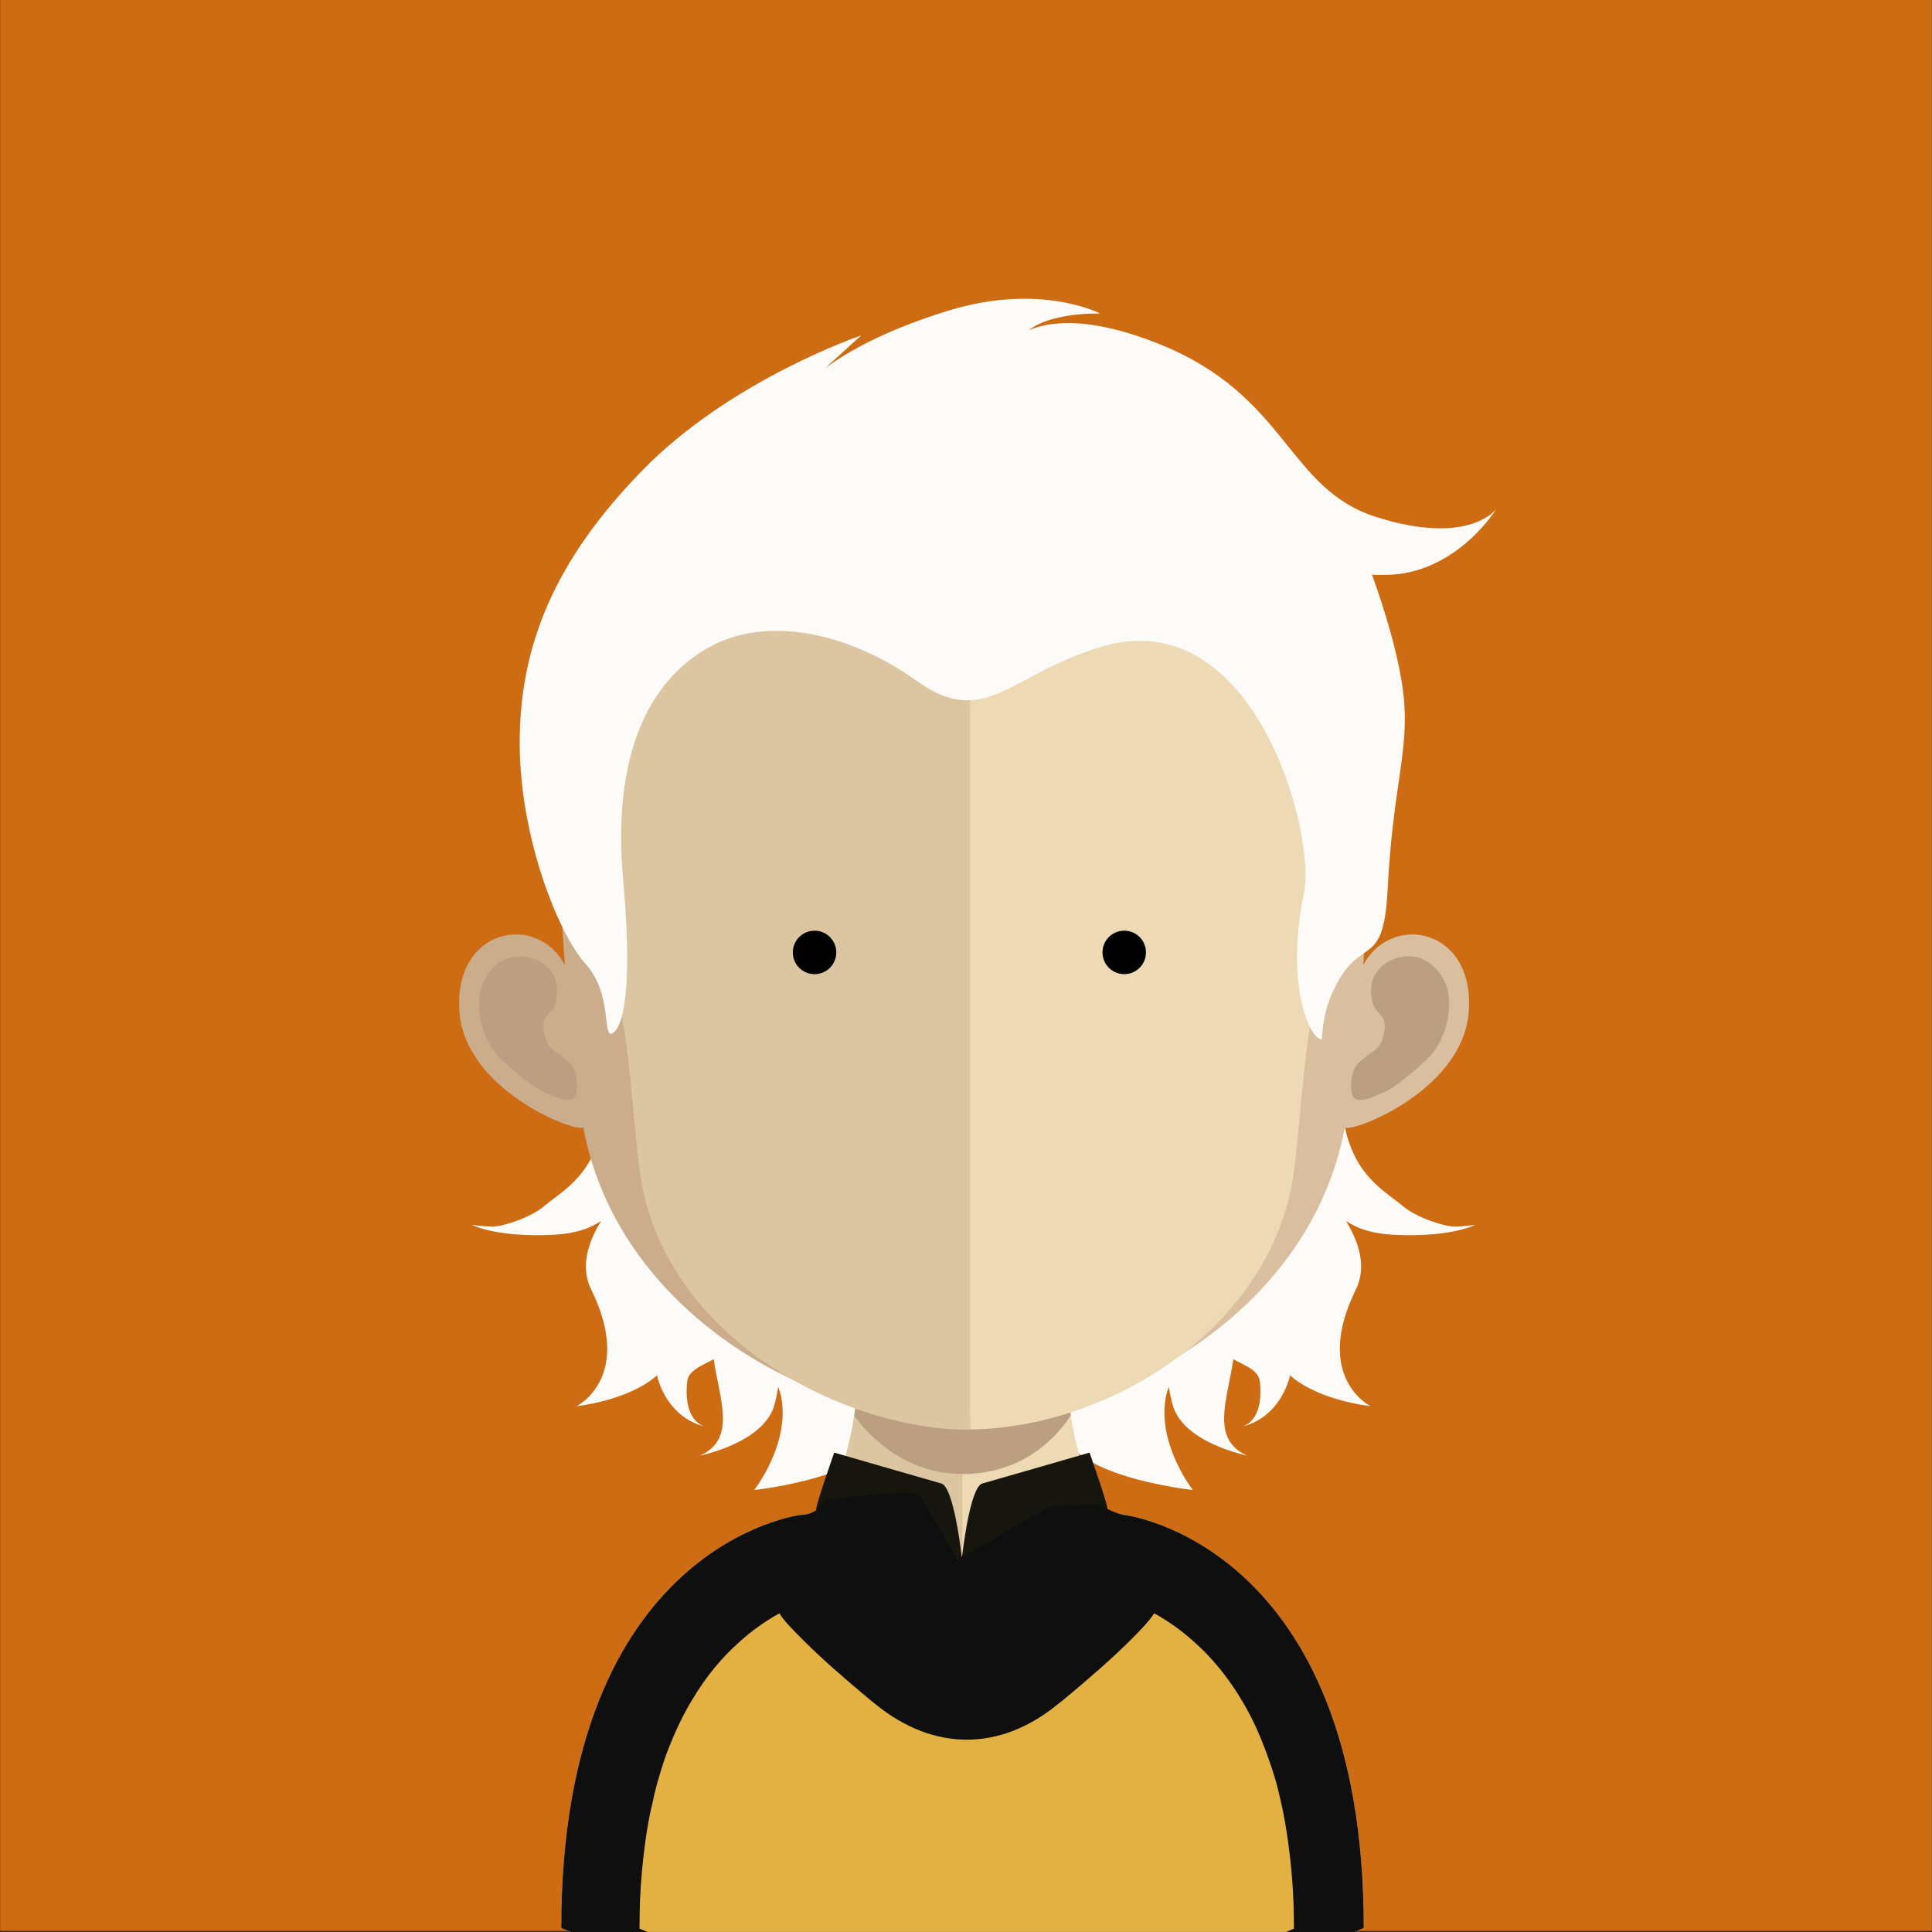 <?xml version="1.0" encoding="utf-8"?>
<!-- Generator: Adobe Illustrator 16.0.3, SVG Export Plug-In . SVG Version: 6.00 Build 0)  -->
<!DOCTYPE svg PUBLIC "-//W3C//DTD SVG 1.1//EN" "http://www.w3.org/Graphics/SVG/1.1/DTD/svg11.dtd">
<svg version="1.1" id="Layer_1" xmlns="http://www.w3.org/2000/svg" xmlns:xlink="http://www.w3.org/1999/xlink" x="0px" y="0px"
	 width="88.9px" height="88.9px" viewBox="0 0 88.9 88.9" enable-background="new 0 0 88.9 88.9" xml:space="preserve">
<rect x="0" y="0" width="88.9" height="88.9" fill="#333333" stroke="none"/>
<g>
	<rect x="0.007" y="-0.002" fill="#CD6C13" width="88.885" height="88.849"/>
	<path fill="#FDFBF8" d="M34.275,51.856c-0.363-0.27-6.974-4.336-6.974-4.336c0.45,2.531,0.789,3.568,0.129,5.283
		c-0.597,1.547-1.744,2.144-2.375,2.684c-0.637,0.545-1.925,0.952-2.375,0.952c-0.457,0-0.965-0.08-0.965-0.08
		s1.053,0.577,3.685,0.462c1.106-0.049,1.808-0.324,2.264-0.644c-0.521,0.841-1.012,2.04-0.462,3.155
		c1.989,4.047-0.664,5.369-0.664,5.369s2.352-0.234,3.7-1.418c0.006,0.027,0.003,0.069,0.012,0.096
		c0.597,2.025,2.177,2.25,2.177,2.25s-0.994-0.164-0.808-2.045c0.052-0.504,0.573-0.701,1.224-1.039
		c0.254,1.818,1.075,3.67-0.623,4.428c0,0,2.871-0.566,3.397-2.271c0.097-0.313,0.144-0.602,0.194-0.891
		c0.046,0.16,0.107,0.307,0.137,0.479c0.41,2.168-1.243,4.271-1.243,4.271s5.968-0.63,6.011-2.993
		c0.006-0.352,0.082-1.798,0.264-2.339s0.544-3.25,0.544-3.25S34.638,52.128,34.275,51.856"/>
	<path fill="#FDFBF8" d="M55.318,51.856c0.362-0.27,6.976-4.336,6.976-4.336c-0.453,2.531-0.793,3.568-0.131,5.283
		c0.6,1.547,1.743,2.144,2.375,2.684c0.637,0.545,1.926,0.952,2.375,0.952c0.456,0,0.965-0.08,0.965-0.08s-1.05,0.577-3.685,0.462
		c-1.106-0.049-1.808-0.324-2.261-0.644c0.517,0.841,1.009,2.04,0.459,3.155c-1.989,4.047,0.666,5.369,0.666,5.369
		s-2.352-0.234-3.703-1.418c-0.006,0.027,0,0.069-0.012,0.096c-0.597,2.025-2.174,2.25-2.174,2.25s0.995-0.164,0.805-2.045
		c-0.053-0.504-0.572-0.701-1.223-1.039c-0.254,1.818-1.076,3.67,0.627,4.428c0,0-2.875-0.566-3.399-2.271
		c-0.099-0.313-0.146-0.602-0.196-0.891c-0.046,0.16-0.107,0.307-0.137,0.479c-0.407,2.168,1.242,4.271,1.242,4.271
		s-5.963-0.63-6.01-2.993c-0.007-0.352-0.082-1.798-0.261-2.339c-0.185-0.541-0.547-3.25-0.547-3.25S54.955,52.128,55.318,51.856"/>
	<path fill="#DCC5A1" d="M44.262,55.931v32.972H26.272c-0.29-0.124-0.445-0.187-0.445-0.187c0-17.687,11.017-19.008,11.017-19.008
		c0.452,0,0.829-0.226,1.157-0.654c0.469-0.614,0.834-1.62,1.112-2.893c0.076-0.324,0.14-0.664,0.187-1.027
		c0.103-0.604,0.191-1.246,0.256-1.912c0.038-0.403,0.076-0.803,0.113-1.219c0.164-2.024,0.213-4.224,0.213-6.31
		C39.882,55.693,42.308,55.931,44.262,55.931"/>
	<path fill="#EDD9B4" d="M62.754,88.716c0,0-0.164,0.063-0.431,0.187H44.262V55.931h0.035c1.957,0,4.394-0.237,4.394-0.237
		c0,2.071,0.049,4.248,0.211,6.26c0.041,0.403,0.075,0.804,0.113,1.194c0.076,0.69,0.155,1.344,0.254,1.959v0.013
		c0.038,0.278,0.088,0.528,0.139,0.78c0.365,1.799,0.91,3.144,1.679,3.619c0.202,0.127,0.415,0.189,0.655,0.189
		C51.741,69.708,62.754,71.029,62.754,88.716"/>
	<path fill="#BC9F82" d="M49.272,65.11v0.013c-0.441,0.707-1.969,2.704-4.984,2.704h-0.027c-2.859-0.012-4.525-2.087-4.955-2.689
		c0.104-0.607,0.188-1.246,0.252-1.91c0.039-0.403,0.076-0.805,0.111-1.223c1.404,0.354,2.916,0.57,4.543,0.596h0.049
		c1.668-0.025,3.203-0.252,4.646-0.644c0.038,0.401,0.075,0.804,0.112,1.194C49.093,63.843,49.17,64.495,49.272,65.11"/>
	<rect x="39.307" y="61.957" fill="none" width="9.966" height="5.87"/>
	<path fill="#CCAD8B" d="M44.313,18.115C25.26,18.115,25.152,34.014,26,44.416c-1.307-2.465-5.174-1.702-4.855,2.177
		c0.304,3.746,5.765,5.682,5.689,5.246c1.562,8.56,10.53,13.502,17.479,13.502c0.047,0,0.1-0.006,0.146-0.006V18.118
		C44.413,18.118,44.36,18.115,44.313,18.115"/>
	<path fill="#BC9F82" d="M22.358,44.952c0.948-1.498,2.396-0.851,2.755-0.521c0.38,0.361,0.679,0.836,0.445,1.725
		c-0.132,0.5-0.661,0.538-0.529,1.293c0.14,0.854,0.535,0.909,0.763,1.104c0.218,0.188,0.5,0.34,0.643,0.698
		c0.135,0.361,0.157,0.746,0.082,1.072c-0.146,0.614-1.041,0.125-1.644-0.146c-0.394-0.178-1.655-1.239-1.971-1.598
		C22.101,47.682,21.732,45.952,22.358,44.952"/>
	<path fill="#D9BF9F" d="M44.407,18.115c19.058,0,19.166,15.899,18.317,26.301c1.308-2.465,5.174-1.702,4.856,2.177
		c-0.306,3.746-5.77,5.682-5.693,5.246c-1.562,8.56-10.527,13.502-17.48,13.502c-0.047,0-0.096-0.006-0.146-0.006V18.118
		C44.313,18.118,44.36,18.115,44.407,18.115"/>
	<path fill="#BC9F82" d="M66.363,44.952c-0.942-1.498-2.394-0.851-2.75-0.521c-0.38,0.361-0.678,0.836-0.45,1.725
		c0.137,0.5,0.661,0.538,0.532,1.293c-0.137,0.854-0.534,0.909-0.76,1.104c-0.224,0.188-0.503,0.34-0.642,0.698
		c-0.137,0.361-0.16,0.746-0.084,1.072c0.144,0.614,1.041,0.125,1.641-0.146c0.395-0.178,1.652-1.239,1.972-1.598
		C66.624,47.682,66.995,45.952,66.363,44.952"/>
	<path fill="#DCC5A1" d="M44.491,23.04c-6.271,0-10.857,1.816-13.637,5.397c-3.879,5.002-3.732,12.643-2.299,18.126
		c0.436,1.678,0.66,6.191,0.965,7.855c1.352,7.416,9.562,11.365,14.971,11.365c0.047,0,0.1-0.006,0.146-0.006V23.046
		C44.587,23.046,44.542,23.04,44.491,23.04"/>
	<path fill="#EDD9B4" d="M58.099,28.443c-2.755-3.556-7.295-5.366-13.461-5.397v42.732c6.172-0.067,13.555-4.395,14.824-11.36
		c0.298-1.661,0.523-6.177,0.963-7.854C61.849,41.093,61.989,33.462,58.099,28.443"/>
	<path fill="#FDFBF8" d="M28.112,47.567c-0.36,0,0.025-1.906-1.174-3.223c-1.198-1.314-3.024-5.743-3.024-10.16
		c0-4.422,1.562-8.353,5.64-12.535c4.075-4.182,10.068-6.211,10.068-6.211l-2.758,2.509c0,0,1.482-2.036,6.82-3.665
		c4.213-1.284,6.938,0.146,6.938,0.146s-2.776-0.095-3.618,1.111c-0.21,0.307-0.988,0.769-0.988,0.769s1.287-2.884,7.283-0.494
		c5.99,2.389,5.883,6.671,10.051,7.983c4.271,1.348,5.504-0.379,5.504-0.379s-1.848,3.028-5.139,3.036
		c-0.632,0-0.588-0.015-0.588-0.015s1.23,3.248,1.469,5.668c0.242,2.472-0.512,4.165-0.742,8.789
		c-0.199,3.951-1.282,1.925-2.572,4.841c-0.436,0.976-0.453,2.076-0.453,2.076c-0.48,0.116-1.732-2.371-0.831-6.695
		c0.585-2.805-2.31-13.439-9.296-11.365c-4.276,1.267-5.354,3.85-8.551,1.557c-2.752-1.979-6.606-3.114-9.482-1.549
		c-2.875,1.564-4.499,5.083-3.998,10.693C29.313,47.62,28.112,47.567,28.112,47.567"/>
	<path fill="#16160F" d="M38.386,66.841c0,0-0.977,2.773-0.812,2.629c0.17-0.144,1.682,2.243,6.688,2.243
		c0,0-0.352-3.282-0.945-3.45C42.722,68.097,38.386,66.841,38.386,66.841"/>
	<path fill="#16160F" d="M50.134,66.841c0,0,0.979,2.773,0.812,2.629c-0.17-0.144-1.679,2.243-6.686,2.243
		c0,0,0.351-3.282,0.94-3.45C45.798,68.097,50.134,66.841,50.134,66.841"/>
	<path fill="#0F0F0F" d="M62.753,88.716c0,0-0.164,0.063-0.431,0.187H26.271c-0.289-0.123-0.444-0.187-0.444-0.187
		c0-17.687,11.017-19.008,11.017-19.008c0.453,0,0.83-0.226,1.158-0.654c1.362-0.237,2.791-0.365,4.252-0.365l1.768,3.018
		c0.037,0,0.129-0.023,0.24-0.086c0.918-0.429,3.937-2.339,4.264-2.339c0.881,0.038,1.316-0.128,2.136-0.003
		c0.204,0.124,0.839,0.43,1.079,0.43C51.739,69.708,62.753,71.029,62.753,88.716"/>
	<path fill="#E3B142" d="M59.54,88.745c0,0-0.123,0.049-0.359,0.152H29.792c-0.246-0.104-0.365-0.152-0.365-0.152
		c0-0.429,0.009-0.857,0.021-1.265c0.041-0.94,0.123-1.83,0.234-2.646c0.093-0.695,0.204-1.339,0.36-1.949
		c0.049-0.276,0.125-0.541,0.192-0.808c0.103-0.358,0.207-0.704,0.317-1.044c0.095-0.273,0.193-0.54,0.3-0.794
		c0.298-0.746,0.635-1.42,0.993-2.013c0.656-1.113,1.402-1.979,2.15-2.646c0.627-0.572,1.241-0.988,1.814-1.313
		c0.012,0,0.031-0.015,0.041-0.022c0.009-0.012,0.02-0.012,0.02-0.012c0.073,0.175,0.483,0.646,1.2,1.348
		c0.696,0.686,1.699,1.588,2.979,2.646c0.086,0.062,0.174,0.144,0.268,0.215c2.655,2.145,5.689,2.145,8.33,0
		c0.094-0.071,0.188-0.153,0.27-0.215c1.287-1.059,2.293-1.961,2.989-2.646c0.72-0.701,1.117-1.173,1.199-1.348
		c0,0,0.012,0,0.012,0.012c0.009,0.008,0.041,0.022,0.05,0.022c0.576,0.325,1.19,0.741,1.813,1.313
		c0.749,0.668,1.485,1.533,2.153,2.646c0.356,0.593,0.695,1.267,0.981,2.013c0.103,0.254,0.205,0.521,0.296,0.794
		c0.123,0.34,0.229,0.686,0.33,1.044c0.071,0.267,0.133,0.531,0.197,0.808c0.141,0.61,0.254,1.254,0.345,1.949
		c0.114,0.815,0.196,1.705,0.237,2.646C59.528,87.888,59.54,88.316,59.54,88.745"/>
	<circle cx="37.481" cy="43.825" r="1"/>
	<circle cx="51.731" cy="43.825" r="1"/>
</g>
</svg>
